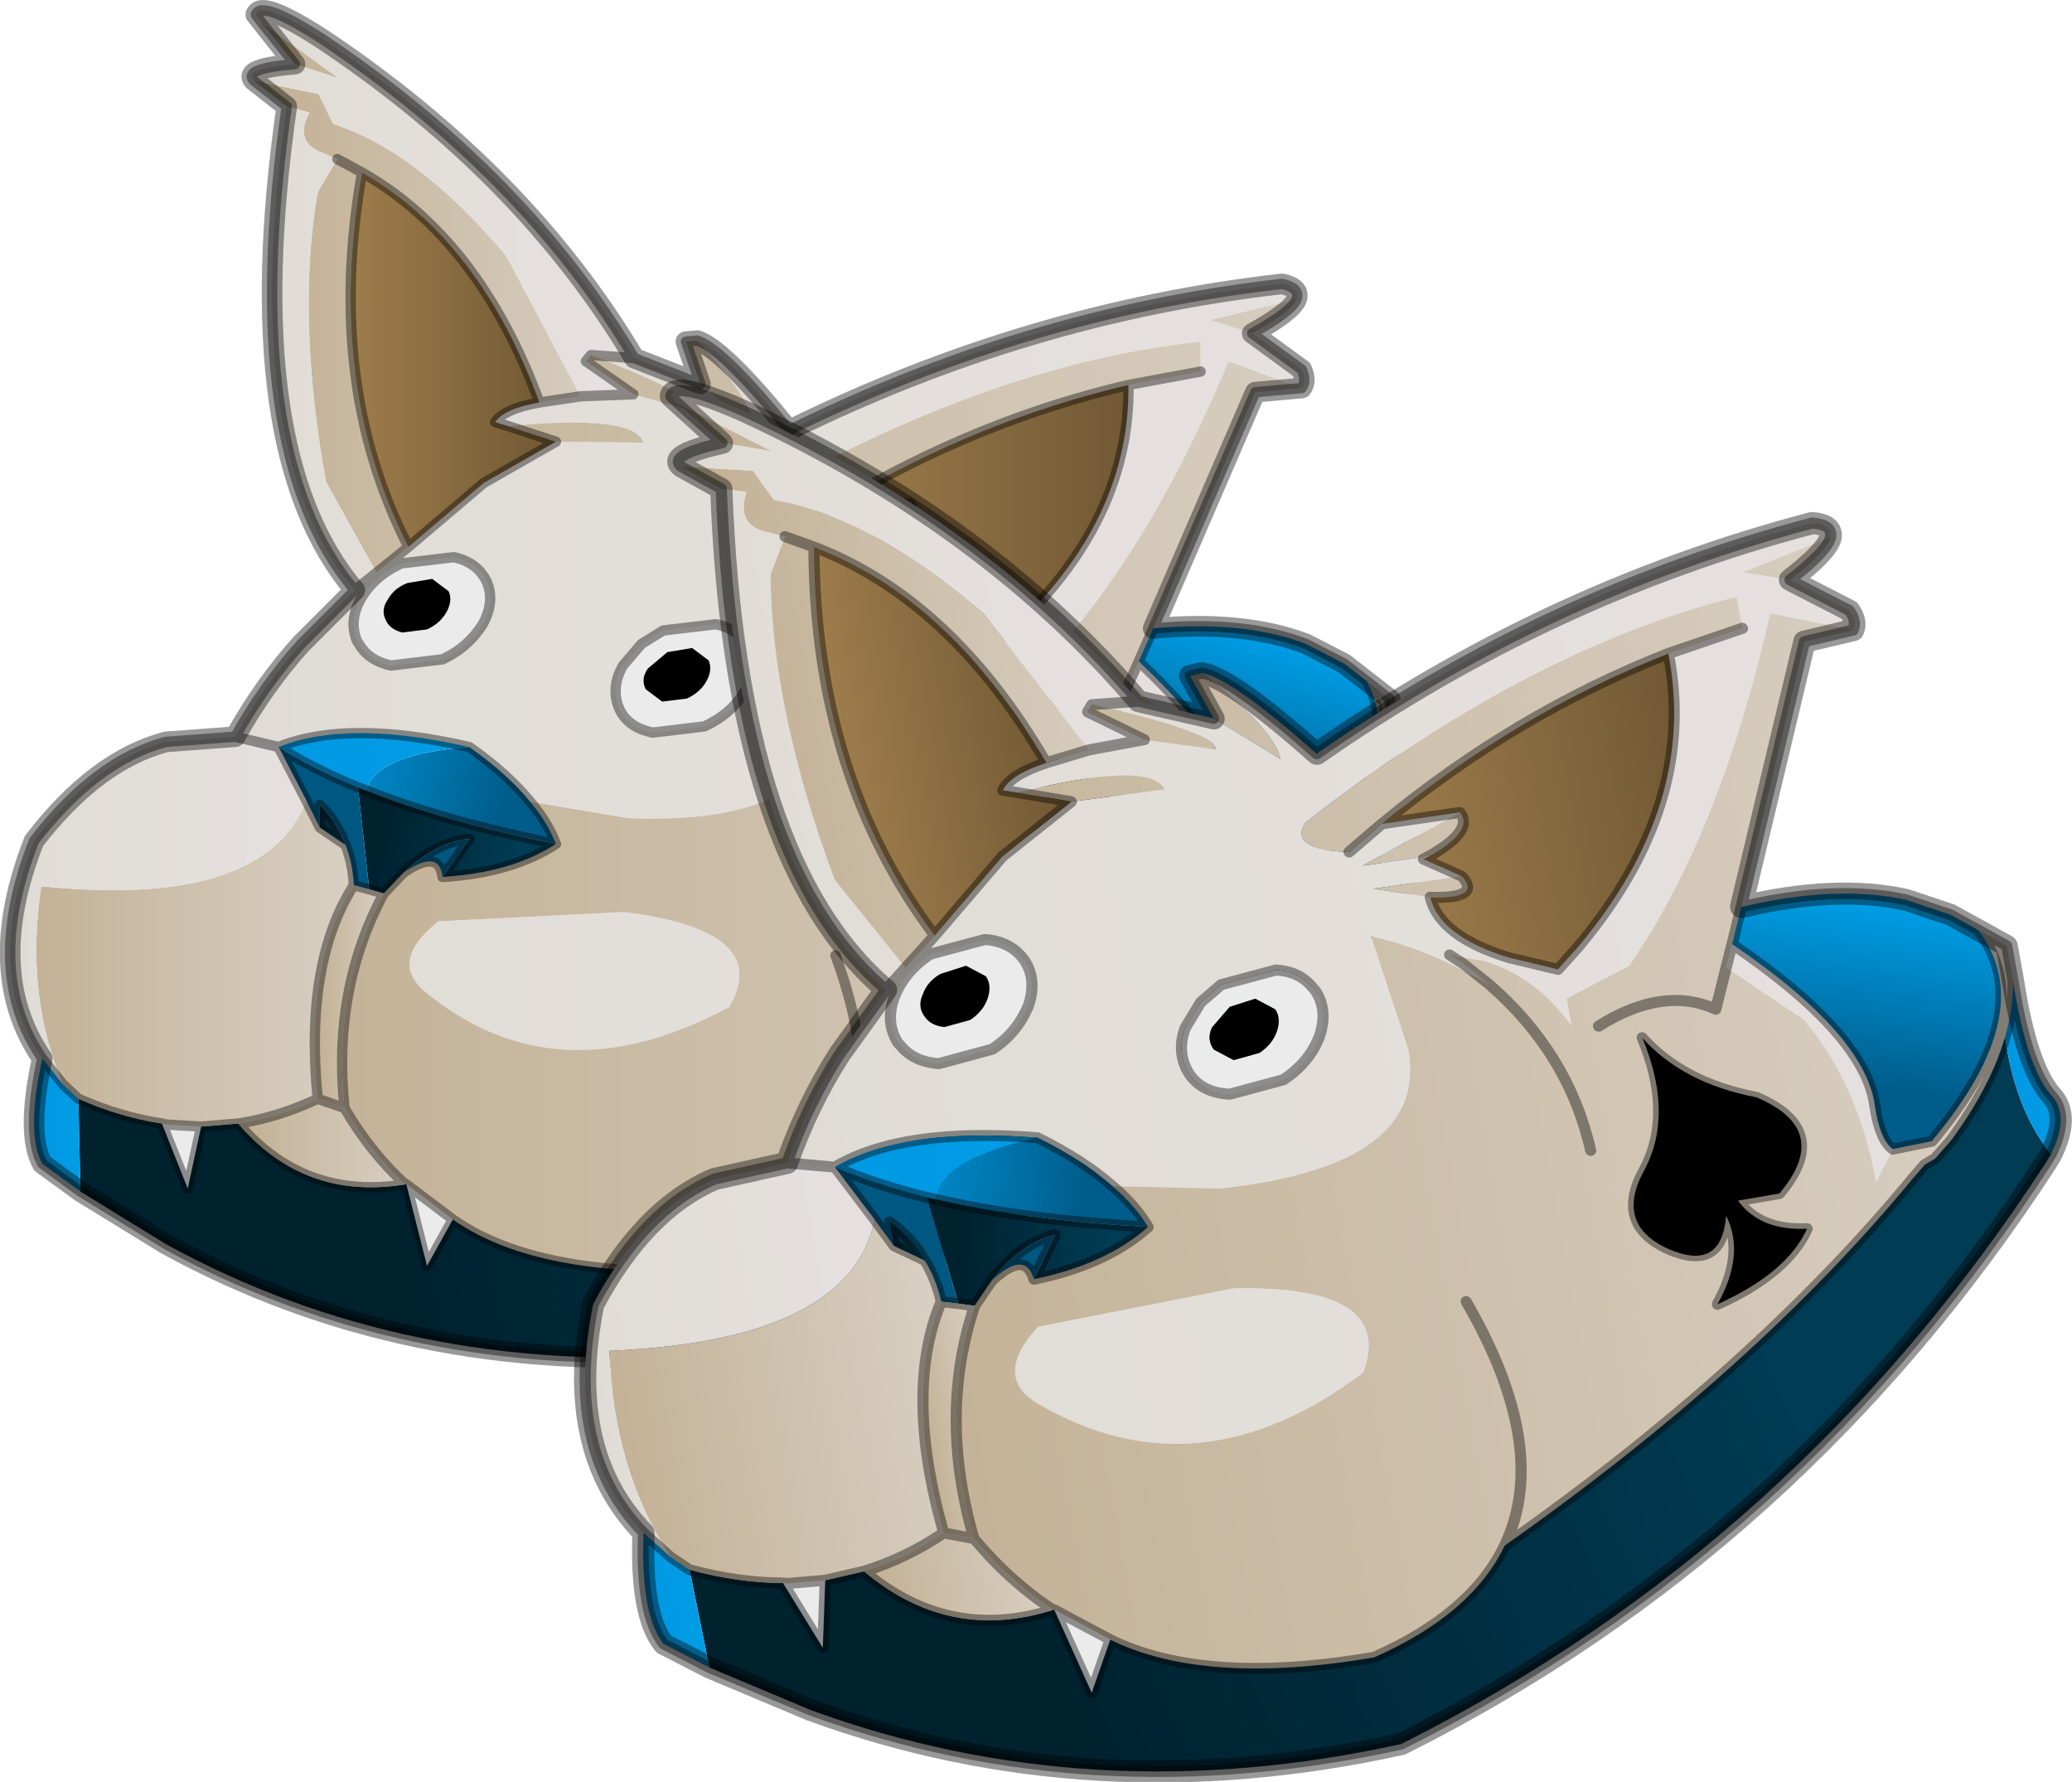 <?xml version="1.0" encoding="UTF-8"?>
<svg version="1.1" viewBox="0 0 100.44 86.377" xmlns="http://www.w3.org/2000/svg" xmlns:cc="http://creativecommons.org/ns#" xmlns:dc="http://purl.org/dc/elements/1.1/" xmlns:rdf="http://www.w3.org/1999/02/22-rdf-syntax-ns#" xmlns:xlink="http://www.w3.org/1999/xlink">
<g transform="translate(-222.45 -154.79)">
<use transform="translate(222.45,154.8)" width="68.95" height="66.3" xlink:href="#a"/>
<use transform="matrix(1.062 -.154 .191 1.057 241.67 175.18)" width="68.95" height="66.3" xlink:href="#a"/>
</g>
<defs>
<g id="a" transform="translate(34.5,33.15)">
<use transform="translate(-34.5,-33.15)" width="68.95" height="66.3" xlink:href="#b"/>
</g>
<g id="b" transform="translate(34.5,33.15)">
<path d="m-6.35-13.95-2 0.3q-2.9-7.9-8.6-11.15l-1.2-0.65 1.2 0.65q-1.8 10.25 2.25 18.15l-1.55 1.25-2.45-4.4q-1.45-8.05-0.4-14.05l0.95-1.6-0.95-0.4q-1.1-0.55-0.4-1.85l-1.1-0.3-1.6-1.25 3.15 0.65 0.7 1.45q4.1 1.3 8.4 6.4l3.6 6.8m-15.45-18.1 3.75 2.7-2.15-0.7-1.6-2" fill="url(#t)" fill-rule="evenodd"/>
<path d="m-3.75-15.8-2.1-0.15-0.25 0.3 2.3 1.6-2.55 0.1-3.6-6.8q-4.3-5.1-8.4-6.4l-0.7-1.45-3.15-0.65q-0.55-0.6 2-0.8l2.15 0.7-3.75-2.7-0.3-0.4q0.25-0.75 3.25 1.2 9.8 6.55 15.1 15.45m-12.5 10.4-1.05 0.85q-5.7-6.7-3.3-23.45l1.1 0.3q-0.7 1.3 0.4 1.85l0.95 0.4-0.95 1.6q-1.05 6 0.4 14.05l2.45 4.4" fill="url(#s)" fill-rule="evenodd"/>
<path d="m7.95-7-0.3 0.1 1.55 1h-4l2.45 0.75q0.1 1.8 3 3.2l2.1 0.85 1.05-0.85q6.5-5.6 6.4-12.55l3.5-0.65v-1.45q-9.75 1-21 7.3-1 1.1 1.7 1.6l1.7-1.05h3.55l-4.75 1.75h3.05m-6.3 5.05q-0.45-0.75-1.45-0.95l-2.55 0.3-1.05 0.65-0.9 1.05q-0.6 1.05-0.2 2.05 0.4 0.95 1.65 1.2l2.5-0.3q1.3-0.6 1.95-1.7 0.6-1.1 0.2-2.05l-0.15-0.25m6.4-0.5 0.55 0.5 0.95 1.05-1.4-1.05q-1.75-1.2-3.45-1.85l0.75 5.3q0 5.35-9.5 5l-4.75-0.8q-1.1-1.35-2.95-2.65-5.9-1.35-9.25 0l-2.1-0.5q1.4-2.5 3.2-4.5l2.6-2.6 1.05-0.85 1.55-1.25 3.65-3.1 3.5-2 4.25 0.05q-0.45-1.4-6.55-0.8l-0.65-0.2q0.45-0.65 2.15-0.95l2-0.3 2.55-0.1 3.1 0.9q0.1-0.8-5.15-2.8l2.1 0.15 3.2 1.25 2.65 2.25q-0.05-1.4-2.8-4.35 1.25 0.4 4.45 4.35 11.55-5.7 23.9-7.1 0.9 0.2 0.7 0.75l-4.2 1 2.05 0.65 2.4 1.75q0.25 0.55 0 0.9l-3.55-1.3q-3.55 8.5-8.05 13.7l-1.05 1.15-3.05 1.05v1.25q-1.2-2.45-3.35-3.45l-1.5-0.5m12.65 1.35q5.2 4.9 5.05 8.15-0.05 1.55 0.45 2.05l-1 1.35q0-4.45-1.9-7.7l-3.05-2.85 0.45-1m-37.9-1 0.1 0.15q0.45 0.8 1.55 1.05l2.5-0.3q0.65-0.3 1.15-0.75 0.45-0.4 0.8-0.95 0.6-1.1 0.2-2.05-0.45-0.95-1.6-1.2l-2.55 0.3q-1.3 0.6-1.95 1.7-0.6 1.05-0.2 2.05m3.95 13.6 9-0.45q7.25 0.9 5.1 4.6-8.35 4.5-14.7-0.7-1.85-1.5 0.6-3.45" fill="url(#j)" fill-rule="evenodd"/>
<path d="m9.2-5.9 0.05 0.05q0.65 1.1-1.6 0.7l-2.45-0.75h4m11-8.6q-7.3 1.7-14.1 5.75l-1.7 1.05q-2.7-0.5-1.7-1.6 11.25-6.3 21-7.3v1.45l-3.5 0.65m-10.55 5.75q0.5 0.9-1.7 1.75h-3.05l4.75-1.75m-0.1 7.85-0.95-1.05-0.55-0.5 1.5 0.5q2.15 1 3.35 3.45v-1.25l3.05-1.05 1.05-1.15q4.5-5.2 8.05-13.7l3.55 1.3-2.25 0.2-4.95 11.45-0.7 1.6-0.45 1 3.05 2.85q1.9 3.25 1.9 7.7l1-1.35 1.8-0.1q5.9-5.1 3.75-9.15l1.15 0.9v1.6q-0.2 1.2-0.8 2.45-1.05 2.15-3.25 4.3l-0.85 0.7-0.5 0.2-0.6 0.5q-8.5 7.5-21.15 13.8 2.85-4.05 0.25-11.15 2.6 7.1-0.25 11.15-2 2.85-6.7 4.15-7.75 0.2-11.6-2.5l-2.25-1.7h-0.05q-1.7-1.55-2.95-3.7-0.6-5.75 1.9-10.4l0.95-1q1.75-1.2 1.9 0.2 3.35-0.2 5.5-1.6-0.4-1.05-1.25-2.05l4.75 0.8q9.5 0.35 9.5-5l-0.75-5.3q1.7 0.65 3.45 1.85l1.4 1.05q3 3.6 3.2 8.1-0.2-4.5-3.2-8.1m16.65-16.1-2.05-0.65 4.2-1q-0.25 0.6-2.15 1.65m-26.9 0.35q2.75 2.95 2.8 4.35l-2.65-2.25-0.7-2.05 0.55-0.05m-5.15 0.7q5.25 2 5.15 2.8l-3.1-0.9-2.3-1.6 0.25-0.3m-4 3.45q6.1-0.6 6.55 0.8l-4.25-0.05-2.3-0.75m30.65 22.85q2.9-2.5-0.25-4.45-3.15-1.1-4.6-3.4 0.8 3.6-0.95 5.9-1.8 2.25 0.4 3.7 2.2 1.4 2.85-1.1 0.55 1.85-1.1 3.9 3.35-0.95 4.6-2.8-2.1-0.2-2.85-1.7l1.9-0.05m-6.7-8.65q3.2-1.4 5.35 0l0.8-1.8-0.8 1.8q-2.15-1.4-5.35 0m-27.35 9.8q-2.45 1.95-0.6 3.45 6.35 5.2 14.7 0.7 2.15-3.7-5.1-4.6l-9 0.45" fill="url(#i)" fill-rule="evenodd"/>
<path d="m-8.35-13.65q-1.7 0.3-2.15 0.95l0.65 0.2 2.3 0.75-3.5 2-3.65 3.1q-4.05-7.9-2.25-18.15 5.7 3.25 8.6 11.15" fill="url(#h)" fill-rule="evenodd"/>
<path d="m1.65-1.95 0.15 0.25q0.4 0.95-0.2 2.05-0.65 1.1-1.95 1.7l-2.5 0.3q-1.25-0.25-1.65-1.2-0.4-1 0.2-2.05l0.9-1.05 1.05-0.65 2.55-0.3q1 0.2 1.45 0.95m-17.35-2.15q-0.35 0.5-0.1 1 0.2 0.45 0.8 0.6l1.2-0.15q0.65-0.3 0.95-0.85t0.1-1l-0.8-0.6-1.2 0.2q-0.65 0.25-0.95 0.8m-1.5 2q-0.4-1 0.2-2.05 0.65-1.1 1.95-1.7l2.55-0.3q1.15 0.25 1.6 1.2 0.4 0.95-0.2 2.05-0.35 0.55-0.8 0.95-0.5 0.45-1.15 0.75l-2.5 0.3q-1.1-0.25-1.55-1.05l-0.1-0.15m16.95 1.95q0.3-0.55 0.1-1l-0.8-0.6-1.2 0.2-0.95 0.8q-0.35 0.5-0.1 1l0.8 0.6 1.2-0.15q0.65-0.3 0.95-0.85m-14.55 24.4 2.25 1.7-1.25 2.25-1-3.95m-11.85-2.95 0.2 0.05 1.7 0.1-0.65 3-1.25-3.15" fill="#ebebeb" fill-rule="evenodd"/>
<path d="m20.8 10.35-1.9 0.05q0.75 1.5 2.85 1.7-1.25 1.85-4.6 2.8 1.65-2.05 1.1-3.9-0.65 2.5-2.85 1.1-2.2-1.45-0.4-3.7 1.75-2.3 0.95-5.9 1.45 2.3 4.6 3.4 3.15 1.95 0.25 4.45m-36.5-14.45q0.3-0.55 0.95-0.8l1.2-0.2 0.8 0.6q0.2 0.45-0.1 1t-0.95 0.85l-1.2 0.15q-0.6-0.15-0.8-0.6-0.25-0.5 0.1-1m15.45 3.95q-0.3 0.55-0.95 0.85l-1.2 0.15-0.8-0.6q-0.25-0.5 0.1-1l0.95-0.8 1.2-0.2 0.8 0.6q0.2 0.45-0.1 1" fill-rule="evenodd"/>
<path d="m9.2-5.9-1.55-1 0.3-0.1q2.2-0.85 1.7-1.75h-3.55q6.8-4.05 14.1-5.75 0.1 6.95-6.4 12.55l-1.05 0.85-2.1-0.85q-2.9-1.4-3-3.2 2.25 0.4 1.6-0.7l-0.05-0.05" fill="url(#g)" fill-rule="evenodd"/>
<path d="m21.4-2.7q4.4-0.4 7.4 0.75l1.85 0.95 1.1 0.85q2.15 4.05-3.75 9.15l-1.8 0.1q-0.5-0.5-0.45-2.05 0.15-3.25-5.05-8.15l0.7-1.6" fill="url(#f)" fill-rule="evenodd"/>
<path d="m33.2 10.35-0.3 0.35q-14.15 15.5-33.35 21.8-14.35 1.05-26-5.35l-4.15-2.55-0.1-4.5q2.05 0.9 4.05 1.2l1.25 3.15 0.65-3 1.8-0.15q3.2 3.75 8.1 2.95h0.05l1 3.95 1.25-2.25q3.85 2.7 11.6 2.5 4.7-1.3 6.7-4.15 12.65-6.3 21.15-13.8l0.6-0.5 0.5-0.2 0.85-0.7q2.2-2.15 3.25-4.3-0.15 3.3 1.1 5.55" fill="url(#e)" fill-rule="evenodd"/>
<path d="m32.9 2.35q-0.1 3.95 0.8 5.4 0.65 1-0.5 2.6-1.25-2.25-1.1-5.55 0.6-1.25 0.8-2.45" fill="url(#d)" fill-rule="evenodd"/>
<path d="m-11.75 3.05q1.85 1.3 2.95 2.65 0.85 1 1.25 2.05-5.45-1.1-9.2-2.6 0.45-1.75 5-2.1" fill="url(#c)" fill-rule="evenodd"/>
<path d="m-7.55 7.75q-2.15 1.4-5.5 1.6l1.3-1.85q-1.6 0.15-3.2 1.65l-0.95 1-0.7-0.2-0.55-4.95 0.4 0.15q3.75 1.5 9.2 2.6" fill="url(#r)" fill-rule="evenodd"/>
<path d="m-21 3.05q3.35-1.35 9.25 0-4.55 0.35-5 2.1l-0.4-0.15q-2.2-0.9-3.85-1.95" fill="url(#q)" fill-rule="evenodd"/>
<path d="m-17.75 7.8q0.35 0.9 0.4 1.95-2.4 3.75-1.75 10.35-1.9 0.9-3.85 1.2l-1.8 0.15-1.7-0.1-0.2-0.05q-2-0.3-4.05-1.2l-0.75-0.7q-1.85-4.35-1.05-9.6 3.5 0.35 6.05 0.05 5.4-0.65 6.8-4.2l0.65 1.3 1.25 0.85" fill="url(#p)" fill-rule="evenodd"/>
<path d="m-13.05 9.35q-0.15-1.4-1.9-0.2 1.6-1.5 3.2-1.65l-1.3 1.85m-4.1-4.35 0.55 4.95-0.75-0.2q-0.05-1.05-0.4-1.95-0.4-1.1-1.25-1.95v1.1l-0.65-1.3-1.35-2.6q1.65 1.05 3.85 1.95" fill="#005781" fill-rule="evenodd"/>
<path d="m-15.9 10.15q-2.5 4.65-1.9 10.4l-1.3-0.45q-0.65-6.6 1.75-10.35l0.75 0.2 0.7 0.2" fill="url(#o)" fill-rule="evenodd"/>
<path d="m-17.75 7.8-1.25-0.85v-1.1q0.85 0.85 1.25 1.95" fill="url(#n)" fill-rule="evenodd"/>
<path d="m-17.8 20.55q1.25 2.15 2.95 3.7-4.9 0.8-8.1-2.95 1.95-0.3 3.85-1.2l1.3 0.45" fill="url(#m)" fill-rule="evenodd"/>
<path d="m-23.1 2.55 2.1 0.5 1.35 2.6q-1.4 3.55-6.8 4.2-2.55 0.3-6.05-0.05-0.8 5.25 1.05 9.6l-1-1.25q-2.9-4.2-0.4-10.55 3-3.9 6.4-4.8l3.35-0.25" fill="url(#l)" fill-rule="evenodd"/>
<path d="m-30.6 24.6-1.85-1.35q-0.8-1.45 0-5.1l1 1.25 0.75 0.7 0.1 4.5" fill="url(#k)" fill-rule="evenodd"/>
<path d="m7.95-7-0.3 0.1 1.55 1 0.05 0.05q0.65 1.1-1.6 0.7 0.1 1.8 3 3.2l2.1 0.85 1.05-0.85q6.5-5.6 6.4-12.55-7.3 1.7-14.1 5.75h3.55q0.5 0.9-1.7 1.75m-3.55-0.7 1.7-1.05m3.45 7.85-0.95-1.05-0.55-0.5m20.55-11.9q0.25-0.35 0-0.9l-2.4-1.75m2.15-1.65q0.2-0.55-0.7-0.75-12.35 1.4-23.9 7.1-3.2-3.95-4.45-4.35m0.15 2.1-3.2-1.25-2.1-0.15-0.25 0.3 2.3 1.6-2.55 0.1-2 0.3q-1.7 0.3-2.15 0.95l0.65 0.2 2.3 0.75-3.5 2-3.65 3.1-1.55 1.25-1.05 0.85-2.6 2.6q-1.8 2-3.2 4.5l2.1 0.5q3.35-1.35 9.25 0 1.85 1.3 2.95 2.65 0.85 1 1.25 2.05-2.15 1.4-5.5 1.6-0.15-1.4-1.9-0.2l-0.95 1q-2.5 4.65-1.9 10.4 1.25 2.15 2.95 3.7h0.05l2.25 1.7q3.85 2.7 11.6 2.5 4.7-1.3 6.7-4.15 12.65-6.3 21.15-13.8l0.6-0.5 0.5-0.2 0.85-0.7q2.2-2.15 3.25-4.3 0.6-1.25 0.8-2.45-0.1 3.95 0.8 5.4 0.65 1-0.5 2.6l-0.3 0.35q-14.15 15.5-33.35 21.8-14.35 1.05-26-5.35l-4.15-2.55-1.85-1.35q-0.8-1.45 0-5.1-2.9-4.2-0.4-10.55 3-3.9 6.4-4.8l3.35-0.25m32.65-3.45q3 3.6 3.2 8.1m15.85-21.55-2.25 0.2-4.95 11.45q4.4-0.4 7.4 0.75l1.85 0.95 1.1 0.85 1.15 0.9v1.6m-4.55-21q-0.25 0.6-2.15 1.65m-4.8 14.3-0.7 1.6q5.2 4.9 5.05 8.15-0.05 1.55 0.45 2.05l1.8-0.1q5.9-5.1 3.75-9.15m-11.05-0.95-0.45 1-0.8 1.8q-2.15-1.4-5.35 0m6.1-16.2 3.5-0.65m-2.9 25.5-1.9 0.05q0.75 1.5 2.85 1.7-1.25 1.85-4.6 2.8 1.65-2.05 1.1-3.9-0.65 2.5-2.85 1.1-2.2-1.45-0.4-3.7 1.75-2.3 0.95-5.9 1.45 2.3 4.6 3.4 3.15 1.95 0.25 4.45m-15.05 13.95q2.85-4.05 0.25-11.15m-27.8-45.2 1.6 2q-2.55 0.2-2 0.8l1.6 1.25q-2.4 16.75 3.3 23.45m-0.85-20.9 1.2 0.65q5.7 3.25 8.6 11.15m-13.45-18.4-0.3-0.4q0.25-0.75 3.25 1.2 9.8 6.55 15.1 15.45m3.2 1.25-0.7-2.05 0.55-0.05m-16.5 14.55q-0.4-1 0.2-2.05 0.65-1.1 1.95-1.7l2.55-0.3q1.15 0.25 1.6 1.2 0.4 0.95-0.2 2.05-0.35 0.55-0.8 0.95-0.5 0.45-1.15 0.75l-2.5 0.3q-1.1-0.25-1.55-1.05l-0.1-0.15m2.5-4.55q-4.05-7.9-2.25-18.15m0.2 29.95-0.4-0.15m0.55 4.95 0.7 0.2m-1.45-0.4q-0.05-1.05-0.4-1.95l-1.25-0.85-0.65-1.3-1.35-2.6q1.65 1.05 3.85 1.95m-14.3 14.4 0.75 0.7q2.05 0.9 4.05 1.2l0.2 0.05 1.7 0.1 1.8-0.15q1.95-0.3 3.85-1.2-0.65-6.6 1.75-10.35l0.75 0.2m1.65-0.8q1.6-1.5 3.2-1.65l-1.3 1.85m-4.7-1.55q-0.4-1.1-1.25-1.95v1.1m1.2 13.6-1.3-0.45m11.55-12.35q-5.45-1.1-9.2-2.6m-14.7 14.25-1-1.25m7.7 3.3-0.65 3-1.25-3.15m11.85 2.95 1 3.95 1.25-2.25m-10.4-4.65q3.2 3.75 8.1 2.95" fill="none" stroke="#000" stroke-linecap="round" stroke-linejoin="round" stroke-opacity=".4" stroke-width=".5"/>
<path d="m1.65-1.95 0.15 0.25q0.4 0.95-0.2 2.05-0.65 1.1-1.95 1.7l-2.5 0.3q-1.25-0.25-1.65-1.2-0.4-1 0.2-2.05l0.9-1.05 1.05-0.65 2.55-0.3q1 0.2 1.45 0.95" fill="none" stroke="#000" stroke-linecap="round" stroke-linejoin="round" stroke-opacity=".4" stroke-width=".5"/>
<path d="m26.35-14.15-4.95 11.45q4.4-0.4 7.4 0.75l1.85 0.95 2.25 1.75v1.6q-0.1 3.95 0.8 5.4 0.65 1-0.5 2.6l-0.3 0.35q-14.15 15.5-33.35 21.8-14.35 1.05-26-5.35l-4.15-2.55-1.85-1.35q-0.8-1.45 0-5.1-2.9-4.2-0.4-10.55 3-3.9 6.4-4.8l3.35-0.25q1.4-2.5 3.2-4.5l2.6-2.6q-5.7-6.7-3.3-23.45l-1.6-1.25q-0.55-0.6 2-0.8l-1.9-2.4q0.25-0.75 3.25 1.2 9.8 6.55 15.1 15.45l3.2 1.25-0.7-2.05 0.55-0.05q1.25 0.4 4.45 4.35 11.55-5.7 23.9-7.1 0.9 0.2 0.7 0.75-0.25 0.6-2.15 1.65l2.4 1.75q0.25 0.55 0 0.9z" fill="none" stroke="#000" stroke-linecap="round" stroke-linejoin="round" stroke-opacity=".4"/>
</g>
<linearGradient id="t" x1="-819.2" x2="819.2" gradientTransform="matrix(.011 0 0 .017 -13.05 -18.6)" gradientUnits="userSpaceOnUse">
<stop stop-color="#c2b094" offset="0"/>
<stop stop-color="#d8cfc2" offset=".988"/>
</linearGradient>
<linearGradient id="s" x1="-819.2" x2="819.2" gradientTransform="matrix(.011 0 0 .017 -13.05 -18.6)" gradientUnits="userSpaceOnUse">
<stop stop-color="#e0dcd5" offset="0"/>
<stop stop-color="#e6e1e0" offset=".988"/>
</linearGradient>
<linearGradient id="j" x1="-819.2" x2="819.2" gradientTransform="matrix(.034 0 0 .029 4.9 4.5)" gradientUnits="userSpaceOnUse">
<stop stop-color="#e0dcd5" offset="0"/>
<stop stop-color="#e6e1e0" offset=".988"/>
</linearGradient>
<linearGradient id="i" x1="-819.2" x2="819.2" gradientTransform="matrix(.034 0 0 .029 4.9 4.5)" gradientUnits="userSpaceOnUse">
<stop stop-color="#c2b094" offset="0"/>
<stop stop-color="#d8cfc2" offset=".988"/>
</linearGradient>
<linearGradient id="h" x1="-819.2" x2="819.2" gradientTransform="matrix(.006 0 0 .011 -12.55 -15.75)" gradientUnits="userSpaceOnUse">
<stop stop-color="#9e7d4c" offset="0"/>
<stop stop-color="#705833" offset="1"/>
</linearGradient>
<linearGradient id="g" x1="-819.2" x2="819.2" gradientTransform="matrix(.009 0 0 .008 13.15 -7.8)" gradientUnits="userSpaceOnUse">
<stop stop-color="#9e7d4c" offset="0"/>
<stop stop-color="#705833" offset="1"/>
</linearGradient>
<linearGradient id="f" x1="-819.2" x2="819.2" gradientTransform="matrix(.001 -.005 .007 .002 26.2 1.95)" gradientUnits="userSpaceOnUse">
<stop stop-color="#005d8b" offset="0"/>
<stop stop-color="#009de5" offset=".988"/>
</linearGradient>
<linearGradient id="e" x1="-819.2" x2="819.2" gradientTransform="matrix(.022 -.006 .003 .012 1.7 21.7)" gradientUnits="userSpaceOnUse">
<stop stop-color="#00212e" offset="0"/>
<stop stop-color="#003c54" offset=".988"/>
</linearGradient>
<linearGradient id="d" x1="-819.2" x2="819.2" gradientTransform="matrix(.001 0 0 .005 33 6.35)" gradientUnits="userSpaceOnUse">
<stop stop-color="#0098e3" offset="0"/>
<stop stop-color="#009de5" offset=".988"/>
</linearGradient>
<linearGradient id="c" x1="-819.2" x2="819.2" gradientTransform="matrix(-.006 -.002 6e-4 -.002 -15 4.05)" gradientUnits="userSpaceOnUse">
<stop stop-color="#005d8b" offset="0"/>
<stop stop-color="#009de5" offset=".988"/>
</linearGradient>
<linearGradient id="r" x1="-819.2" x2="819.2" gradientTransform="matrix(.004 .001 -7e-4 .003 -12.9 8.55)" gradientUnits="userSpaceOnUse">
<stop stop-color="#00212e" offset="0"/>
<stop stop-color="#003c54" offset=".988"/>
</linearGradient>
<linearGradient id="q" x1="-819.2" x2="819.2" gradientTransform="matrix(.006 0 0 .002 -16.4 3.75)" gradientUnits="userSpaceOnUse">
<stop stop-color="#0098e3" offset="0"/>
<stop stop-color="#009de5" offset=".988"/>
</linearGradient>
<linearGradient id="p" x1="-819.2" x2="819.2" gradientTransform="matrix(.01 0 0 .012 -25.7 11.95)" gradientUnits="userSpaceOnUse">
<stop stop-color="#c2b094" offset="0"/>
<stop stop-color="#d8cfc2" offset=".988"/>
</linearGradient>
<linearGradient id="o" x1="-819.2" x2="819.2" gradientTransform="matrix(.002 0 0 .007 -17.6 15.15)" gradientUnits="userSpaceOnUse">
<stop stop-color="#c2b094" offset="0"/>
<stop stop-color="#d8cfc2" offset=".988"/>
</linearGradient>
<linearGradient id="n" x1="-819.2" x2="819.2" gradientTransform="matrix(.001 3e-4 -2e-4 9e-4 -18.45 6.8)" gradientUnits="userSpaceOnUse">
<stop stop-color="#00212e" offset="0"/>
<stop stop-color="#003c54" offset=".988"/>
</linearGradient>
<linearGradient id="m" x1="-819.2" x2="819.2" gradientTransform="matrix(.005 0 0 .003 -18.9 22.25)" gradientUnits="userSpaceOnUse">
<stop stop-color="#c2b094" offset="0"/>
<stop stop-color="#d8cfc2" offset=".988"/>
</linearGradient>
<linearGradient id="l" x1="-819.2" x2="819.2" gradientTransform="matrix(.01 0 0 .012 -25.7 11.95)" gradientUnits="userSpaceOnUse">
<stop stop-color="#e0dcd5" offset="0"/>
<stop stop-color="#e6e1e0" offset=".988"/>
</linearGradient>
<linearGradient id="k" x1="-819.2" x2="819.2" gradientTransform="matrix(.001 0 0 .004 -31.75 21.35)" gradientUnits="userSpaceOnUse">
<stop stop-color="#0098e3" offset="0"/>
<stop stop-color="#009de5" offset=".988"/>
</linearGradient>
</defs>
</svg>
